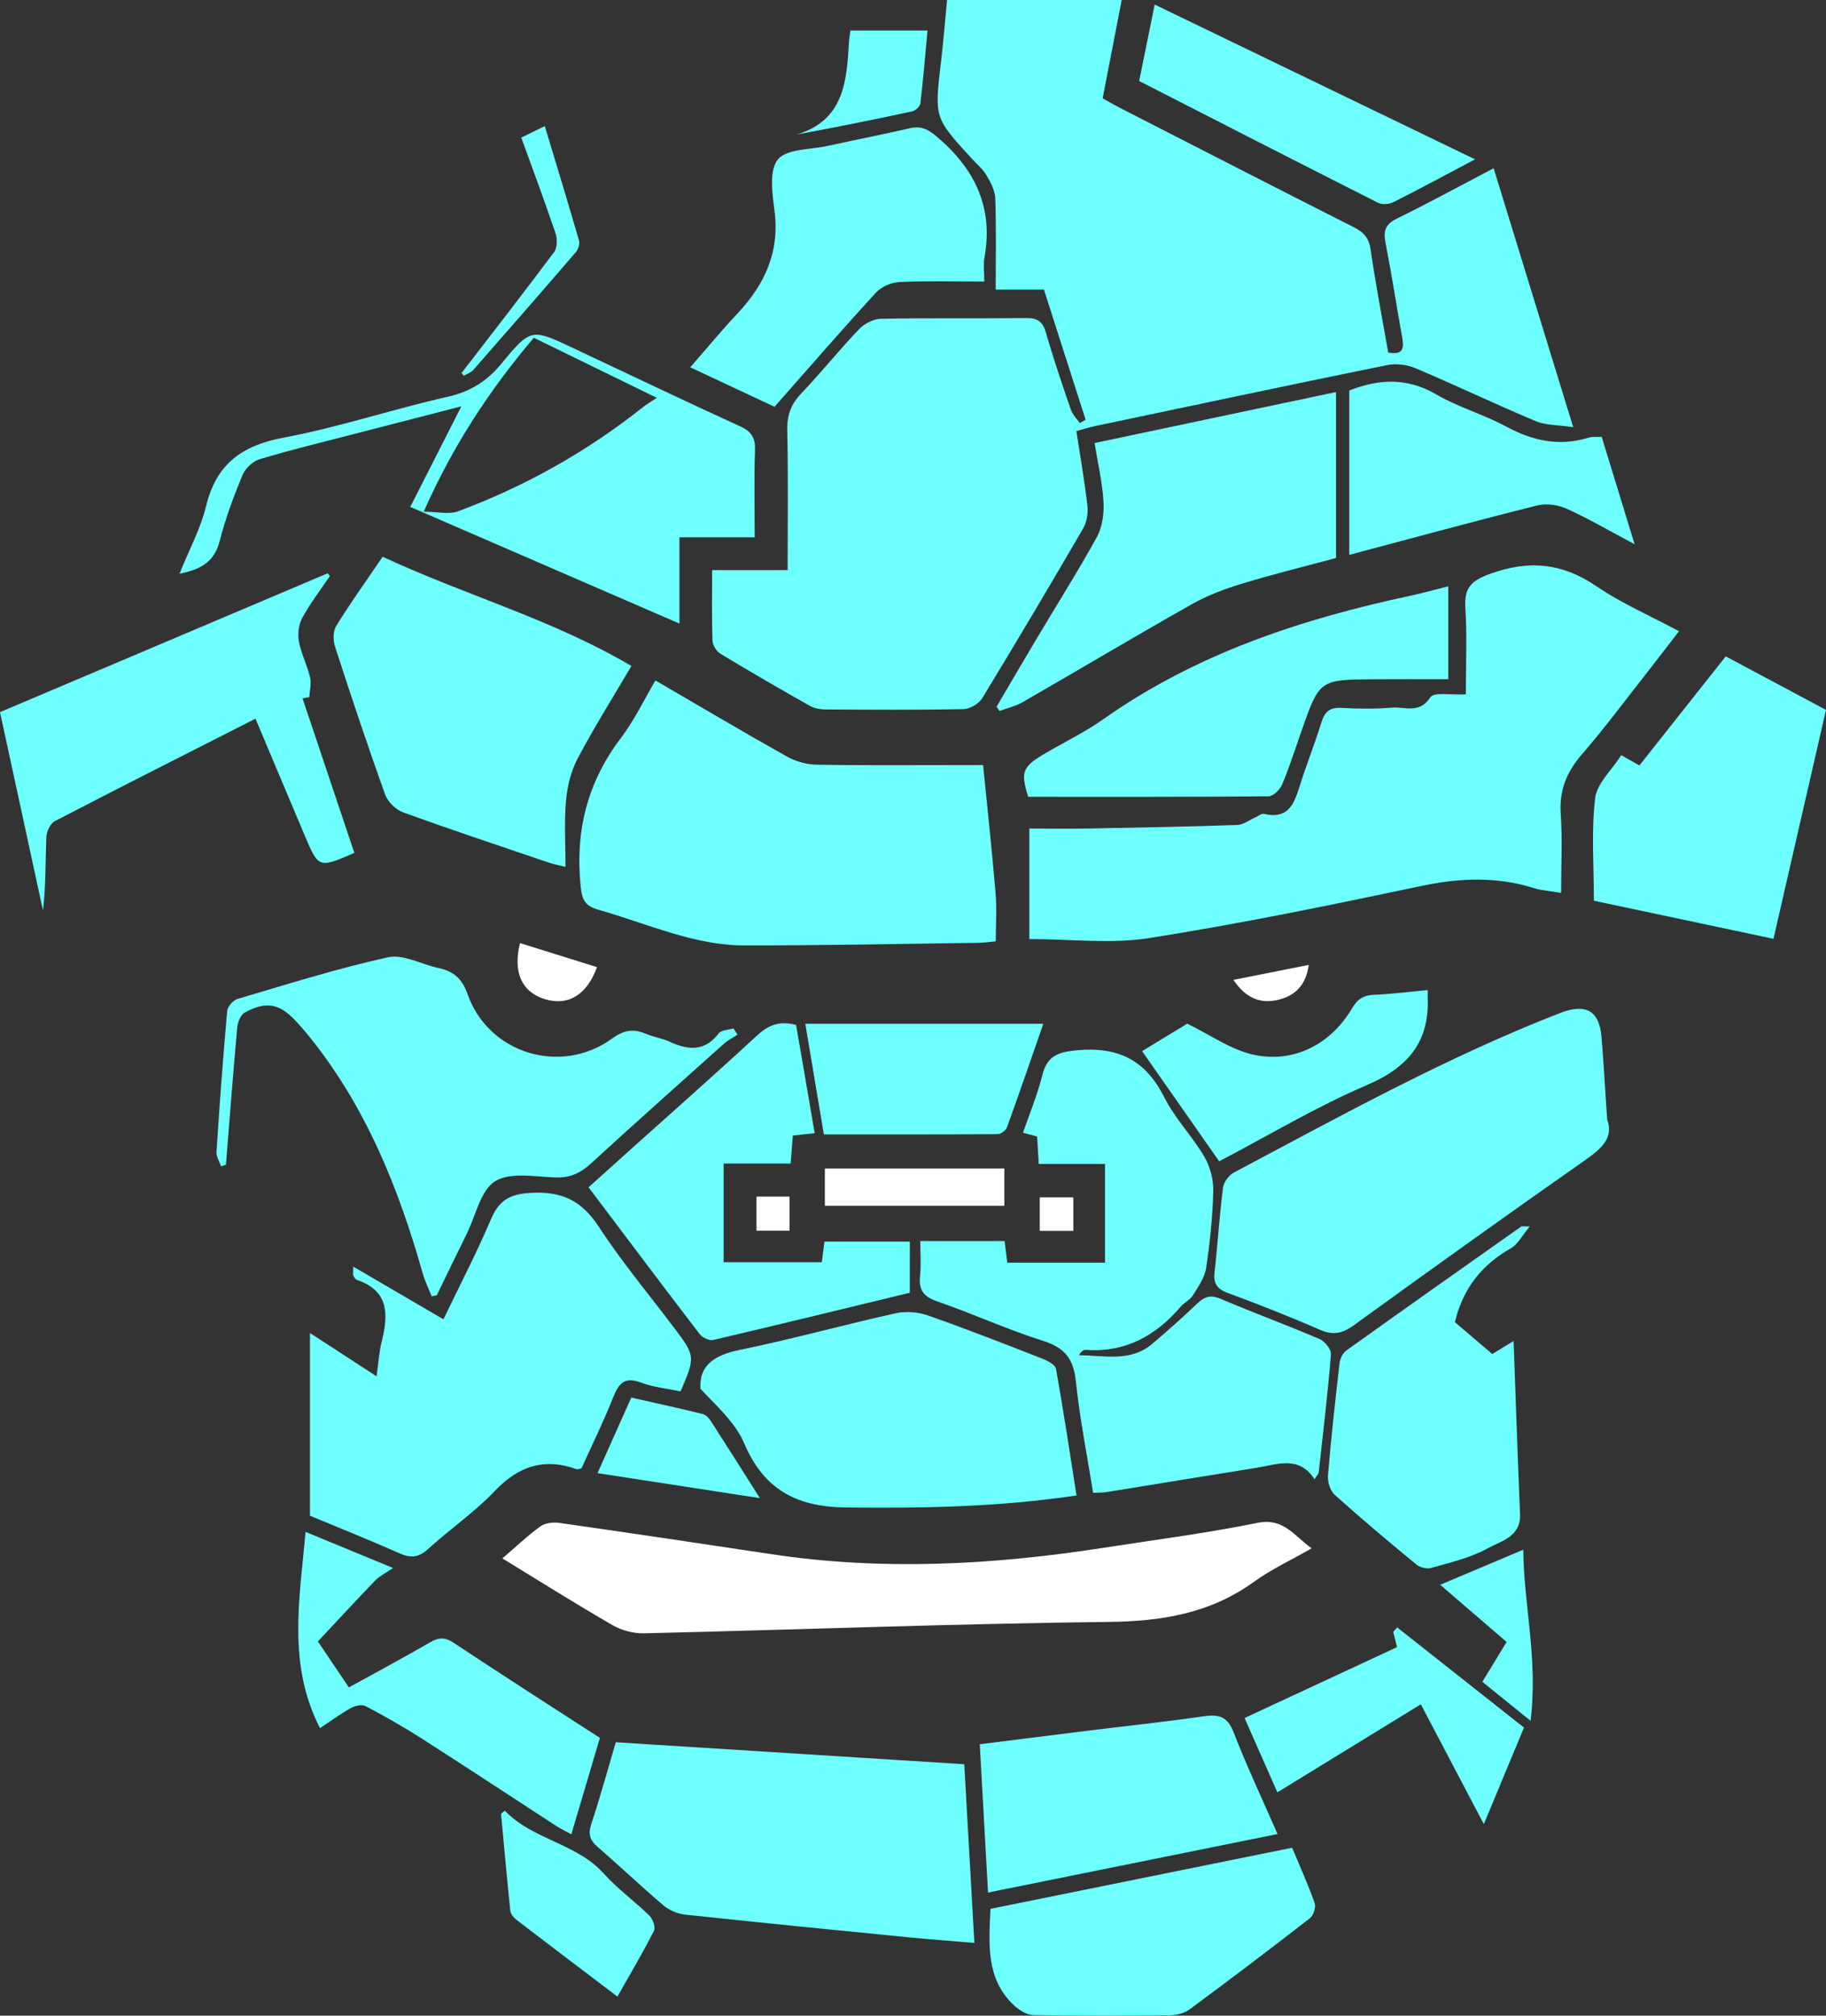 <svg version="1.1" id="图层_1" x="0px" y="0px" width="131.674px" height="145.292px" viewBox="0 0 131.674 145.292" enable-background="new 0 0 131.674 145.292" xml:space="preserve" xmlns="http://www.w3.org/2000/svg" xmlns:xlink="http://www.w3.org/1999/xlink" xmlns:xml="http://www.w3.org/XML/1998/namespace">
  <rect x="0" y="0" width="131.674" height="145.292" fill="#333333" stroke="none"/>
  <path fill="#6EFFFF" d="M75.278,20.874c-1.168,0-2.243,0-3.477,0c0-2.252,0.044-4.412-0.03-6.569
	c-0.019-0.568-0.336-1.163-0.638-1.673c-0.271-0.458-0.708-0.819-1.076-1.22c-2.684-2.926-2.675-2.925-2.206-6.907
	C68.026,3.029,68.144,1.545,68.294,0c4.175,0,8.281,0,12.591,0c-0.459,2.371-0.908,4.692-1.371,7.089
	c0.455,0.25,0.877,0.496,1.312,0.719c5.598,2.865,11.191,5.737,16.803,8.574c0.708,0.358,1.085,0.76,1.205,1.595
	c0.361,2.497,0.842,4.976,1.271,7.433c1.113,0.209,1.137-0.351,1.007-1.083c-0.404-2.272-0.759-4.553-1.2-6.817
	c-0.16-0.821-0.055-1.32,0.772-1.728c2.311-1.139,4.576-2.371,7.024-3.653c1.888,6.141,3.753,12.205,5.739,18.663
	c-1.111-0.167-1.979-0.13-2.704-0.435c-2.918-1.226-5.777-2.592-8.693-3.824c-0.609-0.258-1.401-0.344-2.048-0.212
	c-7.047,1.435-14.083,2.928-21.121,4.41c-0.393,0.083-0.776,0.21-1.263,0.343c0.277,1.815,0.589,3.588,0.795,5.372
	c0.061,0.53-0.035,1.176-0.299,1.63c-2.389,4.107-4.813,8.195-7.287,12.252c-0.244,0.4-0.887,0.777-1.353,0.786
	c-3.306,0.067-6.613,0.044-9.92,0.024c-0.391-0.002-0.829-0.077-1.163-0.265c-2.167-1.223-4.322-2.47-6.451-3.759
	c-0.283-0.171-0.552-0.617-0.563-0.945c-0.057-1.624-0.026-3.251-0.026-5.072c1.83,0,3.565,0,5.445,0
	c0-3.489,0.049-6.786-0.028-10.08c-0.025-1.081,0.267-1.871,1.003-2.647c1.434-1.51,2.741-3.141,4.18-4.646
	c0.383-0.401,1.048-0.737,1.59-0.747c3.487-0.066,6.976-0.011,10.464-0.051c0.825-0.01,1.193,0.264,1.421,1.062
	c0.535,1.868,1.165,3.71,1.796,5.548c0.121,0.352,0.422,0.642,0.64,0.961c0.141-0.08,0.282-0.16,0.423-0.24
	C77.29,27.15,76.294,24.042,75.278,20.874z M82.886,67.616c6.566-1.036,13.089-2.378,19.596-3.752
	c2.768-0.584,5.438-0.697,8.142,0.156c0.535,0.169,1.113,0.199,1.949,0.34c0-2.013,0.096-3.868-0.028-5.709
	c-0.115-1.701,0.434-3.014,1.533-4.283c1.659-1.916,3.171-3.959,4.74-5.953c0.745-0.947,1.476-1.906,2.257-2.917
	c-2.081-1.115-4.14-2.006-5.962-3.245c-2.45-1.666-4.826-1.906-7.617-0.906c-1.41,0.506-1.921,1.007-1.828,2.478
	c0.13,2.055,0.033,4.125,0.033,6.222c-1.03,0.063-2.299-0.186-2.56,0.217c-0.786,1.216-1.826,0.663-2.746,0.74
	c-1.215,0.102-2.448,0.094-3.667,0.022c-0.842-0.05-1.204,0.279-1.441,1.047c-0.452,1.469-1.026,2.9-1.494,4.364
	c-0.423,1.321-0.758,2.673-2.658,2.226c-0.164-0.039-0.383,0.154-0.577,0.239c-0.45,0.196-0.894,0.547-1.35,0.563
	c-3.532,0.122-7.066,0.188-10.6,0.252c-1.437,0.026-2.874,0.004-4.381,0.004c0,2.814,0,5.423,0,7.969
	C77.217,67.689,80.115,68.054,82.886,67.616z M66.346,91.967c-0.11,1.022,0.255,1.502,1.254,1.845
	c2.565,0.882,5.042,2.028,7.626,2.841c1.565,0.492,2.188,1.305,2.355,2.91c0.279,2.68,0.812,5.334,1.245,8.043
	c0.407-0.021,0.677-0.009,0.938-0.051c3.619-0.582,7.237-1.178,10.857-1.756c1.482-0.237,3.044-0.911,4.172,0.827
	c0.167-0.264,0.287-0.369,0.3-0.485c0.315-2.835,0.651-5.669,0.882-8.511c0.029-0.354-0.433-0.944-0.804-1.104
	c-2.37-1.014-4.791-1.906-7.165-2.911c-0.714-0.302-1.155-0.149-1.673,0.344c-1.05,0.999-2.133,1.966-3.239,2.903
	c-1.591,1.349-3.476,0.827-5.291,0.825c0.136-0.241,0.316-0.4,0.484-0.388c2.846,0.208,5.037-1,6.839-3.097
	c0.263-0.307,0.684-0.497,0.891-0.829c0.385-0.618,0.85-1.273,0.955-1.962c0.279-1.833,0.471-3.69,0.517-5.541
	c0.021-0.831-0.219-1.772-0.639-2.488c-0.868-1.48-2.117-2.751-2.883-4.272c-1.348-2.676-3.298-3.678-6.289-3.408
	c-1.444,0.131-2.175,0.423-2.528,1.84c-0.347,1.395-0.911,2.736-1.381,4.105c0.398,0.107,0.723,0.195,1.018,0.274
	c0.04,0.672,0.075,1.25,0.119,1.979c1.625,0,3.187,0,4.777,0c0,2.477,0,4.794,0,7.118c-2.414,0-4.708,0-7.046,0
	c-0.068-0.548-0.128-1.026-0.194-1.559c-1.997,0-3.931,0-6.082,0C66.364,90.357,66.432,91.17,66.346,91.967z M44.802,53.157
	c-2.457,3.217-3.345,6.776-2.926,10.776c0.103,0.986,0.363,1.386,1.288,1.647c2.085,0.589,4.113,1.384,6.206,1.937
	c1.375,0.363,2.823,0.629,4.238,0.63c5.655,0.004,11.311-0.11,16.967-0.188c0.387-0.005,0.774-0.066,1.231-0.107
	c0-1.238,0.079-2.37-0.015-3.488c-0.256-3.028-0.585-6.05-0.899-9.216c-0.566,0-1.05,0-1.534,0c-3.484,0-6.969,0.033-10.452-0.027
	c-0.724-0.012-1.518-0.229-2.15-0.583c-3.148-1.764-6.252-3.606-9.491-5.489C46.387,50.533,45.727,51.946,44.802,53.157z
	 M25.48,91.945c0.06,0.117,0.141,0.273,0.247,0.309c2.344,0.788,2.279,2.515,1.796,4.455c-0.19,0.763-0.236,1.561-0.369,2.496
	c-1.648-1.071-3.143-2.043-4.801-3.12c0,4.508,0,8.783,0,13.171c2.032,0.846,4.258,1.734,6.447,2.705
	c0.809,0.359,1.38,0.318,2.058-0.298c1.574-1.431,3.355-2.653,4.816-4.185c1.717-1.801,3.57-2.421,5.908-1.576
	c0.071,0.026,0.172-0.031,0.353-0.069c0.756-1.676,1.594-3.38,2.293-5.138c0.401-1.007,0.828-1.474,1.987-1.039
	c0.912,0.342,1.916,0.437,2.859,0.637c1.075-2.491,1.067-2.557-0.453-4.571c-1.828-2.421-3.784-4.758-5.438-7.292
	c-1.228-1.88-2.645-2.571-4.893-2.449c-1.555,0.085-2.306,0.542-2.893,1.92c-1.035,2.429-2.259,4.778-3.421,7.195
	c-2.211-1.291-4.272-2.495-6.502-3.797C25.473,91.775,25.444,91.877,25.48,91.945z M115.487,74.753
	c-0.158-1.919-1.145-2.451-3.003-1.728c-8.155,3.173-15.794,7.401-23.5,11.489c-0.365,0.193-0.742,0.695-0.792,1.093
	c-0.257,2.019-0.379,4.054-0.609,6.077c-0.091,0.805,0.145,1.212,0.928,1.502c2.245,0.833,4.478,1.708,6.672,2.667
	c0.959,0.419,1.63,0.262,2.454-0.335c5.535-4.007,11.09-7.988,16.687-11.907c1.178-0.825,2.052-1.609,1.568-2.91
	C115.747,78.546,115.642,76.647,115.487,74.753z M31.494,93.37c0.729-1.497,1.453-2.997,2.189-4.491
	c0.638-1.295,0.976-3.092,2.02-3.735c1.099-0.676,2.881-0.32,4.36-0.272c1.034,0.033,1.784-0.303,2.532-0.989
	c3.171-2.907,6.385-5.769,9.593-8.636c0.296-0.264,0.663-0.448,0.997-0.67c-0.099-0.149-0.198-0.299-0.297-0.448
	c-0.362,0.113-0.874,0.111-1.061,0.356c-1.036,1.361-2.244,1.2-3.585,0.586c-0.53-0.243-1.134-0.323-1.671-0.554
	c-0.908-0.391-1.591-0.266-2.449,0.354c-3.682,2.663-8.901,1.067-10.403-3.207c-0.41-1.166-1.044-1.661-2.123-1.893
	c-1.215-0.262-2.518-1.009-3.612-0.769c-3.659,0.804-7.247,1.939-10.846,2.999c-0.32,0.094-0.729,0.553-0.757,0.873
	c-0.302,3.382-0.548,6.769-0.77,10.158c-0.022,0.338,0.216,0.693,0.334,1.04c0.116-0.04,0.232-0.081,0.348-0.121
	c0.264-3.292,0.515-6.585,0.813-9.874c0.035-0.382,0.234-0.921,0.525-1.08c1.59-0.869,2.539-0.667,3.764,0.667
	c0.306,0.333,0.604,0.675,0.888,1.027c4.091,5.061,6.462,10.946,8.211,17.131c0.156,0.553,0.421,1.076,0.635,1.614
	C31.25,93.415,31.372,93.393,31.494,93.37z M42.639,131.475c-0.239,0.722-0.114,1.157,0.442,1.639
	c1.607,1.392,3.148,2.861,4.769,4.235c0.414,0.35,1.016,0.601,1.557,0.659c5.35,0.574,10.705,1.102,16.06,1.631
	c1.548,0.153,3.1,0.264,4.795,0.407c-0.251-4.432-0.489-8.648-0.728-12.879c-8.426-0.531-16.677-1.05-25.131-1.583
	C43.836,127.508,43.29,129.509,42.639,131.475z M52.572,102.312c0.426,0.522,0.827,1.099,1.089,1.715
	c1.375,3.235,3.653,4.589,7.292,4.633c5.532,0.067,11.019-0.026,16.675-0.864c-0.488-3.095-0.939-6.119-1.48-9.129
	c-0.054-0.302-0.619-0.591-1.004-0.742c-2.737-1.068-5.473-2.142-8.246-3.111c-0.713-0.249-1.595-0.313-2.329-0.149
	c-3.75,0.835-7.458,1.864-11.22,2.635c-1.851,0.38-2.952,1.128-2.838,2.804C51.363,101.008,52.012,101.624,52.572,102.312z
	 M24.252,45.102c-0.235,0.379-0.244,1.043-0.098,1.492c1.156,3.569,2.343,7.129,3.61,10.659c0.191,0.532,0.774,1.109,1.307,1.302
	c3.483,1.265,7.001,2.433,10.511,3.625c0.355,0.12,0.728,0.186,1.198,0.303c0-1.712-0.103-3.259,0.036-4.784
	c0.094-1.032,0.36-2.121,0.84-3.03c1.177-2.227,2.524-4.364,3.875-6.662c-5.689-3.366-11.968-5.093-17.937-7.876
	C26.407,41.874,25.274,43.454,24.252,45.102z M72.071,51.247c0.555-0.205,1.153-0.335,1.658-0.625
	c4.077-2.346,8.117-4.756,12.213-7.068c1.124-0.635,2.367-1.102,3.606-1.478c2.316-0.703,4.67-1.282,6.793-1.854
	c0-4.091,0-7.964,0-11.962c-5.928,1.252-11.62,2.454-17.409,3.676c0.24,1.496,0.564,2.865,0.643,4.248
	c0.048,0.837-0.085,1.806-0.481,2.526c-1.372,2.496-2.898,4.905-4.357,7.353c-0.966,1.622-1.917,3.252-2.875,4.879
	C71.931,51.043,72.001,51.145,72.071,51.247z M48.995,44.948c0-1.862,0-3.96,0-6.217c1.874,0,3.613,0,5.425,0
	c0-2.195-0.05-4.231,0.023-6.262c0.032-0.898-0.241-1.36-1.073-1.739c-4.029-1.841-8.026-3.751-12.034-5.638
	c-3.004-1.415-3.053-1.455-5.167,1.108c-1.056,1.28-2.253,2.031-3.899,2.403c-3.966,0.895-7.847,2.199-11.836,2.947
	c-3.014,0.565-4.841,1.911-5.575,4.935c-0.393,1.619-1.216,3.133-1.915,4.868c1.619-0.307,2.526-0.919,2.898-2.364
	c0.416-1.614,1-3.193,1.638-4.735c0.199-0.483,0.745-1.002,1.239-1.152c2.161-0.654,4.36-1.183,6.548-1.75
	c2.598-0.674,5.197-1.34,8.002-2.063c-1.301,2.56-2.485,4.888-3.684,7.248C36.162,39.386,42.562,42.16,48.995,44.948z
	 M47.366,28.677c-0.442,0.294-0.744,0.466-1.014,0.68c-4.038,3.206-8.485,5.699-13.309,7.495c-0.665,0.248-1.503,0.034-2.492,0.034
	c2.109-4.757,4.718-8.732,7.943-12.541C41.368,25.747,44.203,27.132,47.366,28.677z M23.632,41.324
	C15.76,44.658,7.889,47.991,0,51.332c1.058,4.881,2.078,9.586,3.099,14.292c0.212-1.777,0.174-3.529,0.24-5.277
	c0.015-0.402,0.287-0.987,0.613-1.156c4.772-2.478,9.573-4.9,14.47-7.387c1.196,2.834,2.357,5.576,3.51,8.321
	c1.04,2.476,1.037,2.477,3.62,1.351c-1.245-3.709-2.491-7.424-3.738-11.139c0.163-0.028,0.326-0.056,0.49-0.084
	c0.026-0.478,0.161-0.983,0.055-1.43c-0.208-0.876-0.64-1.704-0.802-2.584c-0.1-0.542-0.021-1.226,0.24-1.703
	c0.576-1.053,1.318-2.015,1.992-3.014C23.736,41.456,23.684,41.39,23.632,41.324z M131.674,51.169
	c-2.472-1.319-4.818-2.571-7.23-3.857c-2.115,2.671-4.179,5.278-6.226,7.863c-0.479-0.271-0.816-0.463-1.307-0.741
	c-0.684,1.074-1.761,2.037-1.887,3.111c-0.281,2.404-0.088,4.864-0.088,7.379c4.222,0.895,8.501,1.803,12.95,2.746
	C129.173,62.065,130.423,56.62,131.674,51.169z M65.608,89.497c-2.126,0-4.139,0-6.157,0c-0.072,0.569-0.132,1.042-0.188,1.486
	c-2.423,0-4.745,0-7.083,0c0-2.4,0-4.685,0-7.113c1.658,0,3.222,0,4.832,0c0.06-0.752,0.109-1.367,0.16-2.017
	c0.536-0.058,1.015-0.11,1.577-0.17c-0.459-2.669-0.906-5.274-1.341-7.801c-1.247-0.338-2.04,0.039-2.847,0.786
	c-2.922,2.705-5.911,5.337-8.875,7.997c-1.069,0.959-2.136,1.92-3.245,2.917c2.72,3.605,5.351,7.111,8.018,10.588
	c0.193,0.251,0.693,0.481,0.978,0.415c4.705-1.098,9.399-2.246,14.17-3.401C65.608,91.86,65.608,90.664,65.608,89.497z
	 M70.988,18.583c0.668-3.65-0.708-6.442-3.465-8.759c-0.625-0.525-1.123-0.761-1.907-0.581c-1.982,0.455-3.978,0.846-5.965,1.281
	c-1.23,0.269-2.902,0.192-3.553,0.964c-0.639,0.758-0.419,2.418-0.255,3.639c0.403,2.989-0.672,5.354-2.657,7.464
	c-1.161,1.235-2.242,2.546-3.411,3.884c2.099,0.983,4.087,1.915,6.076,2.846c2.489-2.819,4.859-5.554,7.306-8.22
	c0.393-0.429,1.116-0.743,1.704-0.771c1.976-0.094,3.96-0.036,6.114-0.036C70.976,19.57,70.901,19.061,70.988,18.583z
	 M109.699,88.407c-4.211,2.973-8.424,5.942-12.616,8.94c-0.251,0.179-0.447,0.575-0.484,0.891c-0.313,2.696-0.612,5.395-0.838,8.1
	c-0.038,0.46,0.15,1.108,0.475,1.4c1.918,1.724,3.896,3.384,5.887,5.024c0.262,0.216,0.762,0.35,1.076,0.259
	c1.388-0.402,2.842-0.729,4.086-1.419c0.952-0.528,2.395-0.823,2.326-2.46c-0.175-4.181-0.314-8.363-0.466-12.482
	c-0.32,0.196-0.913,0.561-1.535,0.943c-0.961-0.82-1.876-1.601-2.697-2.302c0.601-2.5,1.995-4.164,4.065-5.343
	c0.475-0.271,0.763-0.87,1.333-1.553C109.785,88.405,109.729,88.387,109.699,88.407z M101.788,42.923
	c-7.926,1.691-15.521,4.185-22.232,8.922c-1.289,0.91-2.727,1.61-4.097,2.406c-1.754,1.019-1.875,1.36-1.317,3.185
	c5.835,0,11.583,0.015,17.331-0.037c0.339-0.003,0.826-0.478,0.98-0.845c0.525-1.248,0.935-2.546,1.384-3.826
	c1.311-3.732,1.31-3.738,5.225-3.766c1.79-0.013,3.581-0.002,5.375-0.002c0-2.337,0-4.412,0-6.699
	C103.445,42.511,102.623,42.745,101.788,42.923z M71.423,137.592c-0.122,2.555-0.326,5.021,1.656,6.918
	c0.376,0.359,0.939,0.727,1.423,0.736c3.305,0.064,6.613,0.05,9.919,0.014c0.462-0.005,1.004-0.157,1.37-0.428
	c2.912-2.153,5.802-4.338,8.663-6.56c0.258-0.2,0.452-0.796,0.347-1.094c-0.461-1.316-1.042-2.59-1.625-3.99
	C85.818,134.68,78.605,136.139,71.423,137.592z M92.124,132.2c-1.113-2.548-2.226-4.908-3.167-7.334
	c-0.44-1.136-1.062-1.313-2.15-1.156c-2.819,0.408-5.653,0.706-8.48,1.055c-2.504,0.309-5.007,0.628-7.676,0.963
	c0.201,3.596,0.396,7.097,0.596,10.69C78.251,135.003,85.094,133.62,92.124,132.2z M23.077,124.566
	c0.705-0.468,1.428-0.998,2.202-1.436c0.3-0.17,0.806-0.299,1.067-0.161c1.38,0.727,2.74,1.499,4.054,2.339
	c3.238,2.071,6.446,4.189,9.67,6.282c0.323,0.21,0.673,0.377,1.128,0.63c0.716-2.416,1.39-4.687,2.061-6.951
	c-3.598-2.329-7.101-4.568-10.565-6.866c-0.641-0.425-1.085-0.366-1.7-0.01c-1.903,1.1-3.842,2.138-5.835,3.238
	c-0.778-1.153-1.476-2.188-2.237-3.315c1.427-1.522,2.767-2.976,4.14-4.397c0.305-0.315,0.729-0.515,1.285-0.896
	c-2.315-0.954-4.225-1.742-6.312-2.602C21.602,115.277,20.715,119.979,23.077,124.566z M110.861,36.432
	c0.658-0.164,1.507-0.036,2.136,0.248c1.577,0.714,3.078,1.596,4.876,2.552c-0.853-2.783-1.614-5.264-2.375-7.746
	c-0.4,0.021-0.685-0.02-0.934,0.057c-2.114,0.658-4.036,0.238-5.954-0.798c-1.626-0.878-3.457-1.389-5.048-2.319
	c-2.124-1.242-4.178-1.096-6.265-0.277c0,3.902,0,7.779,0,11.847C102.034,38.739,106.435,37.536,110.861,36.432z M83.265,0.329
	c-0.396,1.948-0.754,3.705-1.12,5.509c5.791,2.96,11.499,5.887,17.225,8.778c0.293,0.148,0.799,0.11,1.105-0.043
	c1.896-0.952,3.763-1.962,5.893-3.088C98.571,7.72,90.983,4.056,83.265,0.329z M71.932,81.751c0.233-0.002,0.597-0.261,0.677-0.481
	c0.902-2.488,1.761-4.992,2.625-7.474c-5.763,0-11.381,0-17.163,0c0.46,2.743,0.89,5.304,1.338,7.977
	C63.637,81.772,67.785,81.78,71.932,81.751z M99.091,71.705c-0.756,0.032-1.192,0.293-1.59,0.97
	c-1.562,2.656-4.323,4.029-7.257,3.315c-1.553-0.378-2.953-1.382-4.628-2.204c-0.866,0.526-2.013,1.223-3.259,1.981
	c1.902,2.717,3.729,5.327,5.558,7.941c3.634-1.902,7.027-3.945,10.635-5.486c2.975-1.27,4.546-3.114,4.401-6.352
	c-0.004-0.09-0.001-0.18-0.001-0.505C101.595,71.491,100.345,71.653,99.091,71.705z M102.457,122.848
	c1.519,2.888,2.978,5.662,4.543,8.636c1.025-2.464,1.941-4.662,2.896-6.958c-3.085-2.436-6.115-4.829-9.146-7.222
	c-0.094,0.109-0.188,0.219-0.282,0.328c0.091,0.364,0.182,0.728,0.275,1.095c-3.693,1.716-7.32,3.402-10.996,5.11
	c0.812,1.839,1.557,3.526,2.366,5.357C95.653,127.022,99.024,124.954,102.457,122.848z M36.13,130.738
	c0.217,2.327,0.424,4.656,0.668,6.981c0.024,0.231,0.229,0.498,0.426,0.649c2.396,1.838,4.806,3.658,7.3,5.549
	c0.937-1.658,1.835-3.173,2.633-4.739c0.129-0.252-0.076-0.848-0.32-1.087c-1.065-1.046-2.3-1.931-3.293-3.036
	c-1.989-2.214-5.122-2.428-7.141-4.539C36.312,130.59,36.221,130.664,36.13,130.738z M51.247,102.413
	c-0.136-0.21-0.367-0.44-0.594-0.495c-1.694-0.415-3.399-0.788-5.13-1.181c-0.827,1.851-1.594,3.566-2.435,5.448
	c3.916,0.603,7.642,1.177,11.71,1.803C53.474,105.902,52.371,104.151,51.247,102.413z M61.223,2.978
	c-0.166,2.853-0.333,5.703-3.794,6.723c2.787-0.516,5.566-1.073,8.336-1.67c0.239-0.052,0.578-0.355,0.604-0.573
	c0.206-1.726,0.347-3.46,0.514-5.257c-1.923,0-3.673,0-5.557,0C61.281,2.541,61.236,2.759,61.223,2.978z M109.843,111.706
	c-2.067,0.872-3.978,1.678-5.989,2.526c1.639,1.41,3.201,2.755,4.79,4.122c-0.619,1.016-1.175,1.926-1.752,2.872
	c1.104,0.893,2.114,1.709,3.476,2.811C110.922,119.63,109.876,115.66,109.843,111.706z M33.451,27.085
	c0.227-0.136,0.507-0.225,0.673-0.414c2.482-2.824,4.955-5.655,7.408-8.505c0.172-0.2,0.29-0.59,0.22-0.83
	c-0.786-2.717-1.614-5.421-2.467-8.248C38.621,9.414,38.12,9.66,37.591,9.92c0.867,2.397,1.707,4.639,2.472,6.906
	c0.135,0.399,0.127,1.03-0.103,1.339c-2.191,2.936-4.445,5.825-6.681,8.728C33.336,26.957,33.394,27.021,33.451,27.085z" class="color c1"/>
  <path fill="#FFFFFF" d="M36.227,112.33c1.02-0.874,1.838-1.659,2.75-2.313c0.342-0.245,0.921-0.307,1.363-0.244
	c5.104,0.728,10.204,1.486,15.302,2.256c8.006,1.209,15.978,0.771,23.934-0.462c3.71-0.575,7.44-1.054,11.115-1.8
	c1.835-0.373,2.577,0.878,3.892,1.84c-1.482,0.848-2.91,1.508-4.161,2.412c-3.149,2.276-6.627,2.845-10.457,2.89
	c-11.181,0.129-22.359,0.56-33.539,0.823c-0.757,0.018-1.612-0.216-2.269-0.596C41.534,115.623,38.972,114.006,36.227,112.33z
	 M72.424,86.914c0-0.959,0-1.799,0-2.685c-4.346,0-8.608,0-12.943,0c0,0.929,0,1.766,0,2.685
	C63.891,86.914,68.146,86.914,72.424,86.914z M37.499,67.979c-0.537,2.142,0.157,3.561,1.839,4.056
	c1.628,0.479,2.977-0.305,3.713-2.323C41.142,69.117,39.325,68.549,37.499,67.979z M92.173,72.067c1.23-0.298,2.003-1.054,2.2-2.514
	c-1.856,0.368-3.587,0.711-5.434,1.077C89.812,71.91,90.843,72.389,92.173,72.067z M77.398,86.309c-0.879,0-1.657,0-2.422,0
	c0,0.875,0,1.646,0,2.412c0.869,0,1.615,0,2.422,0C77.398,87.874,77.398,87.104,77.398,86.309z M54.548,88.709
	c0.865,0,1.614,0,2.386,0c0-0.866,0-1.642,0-2.457c-0.843,0-1.559,0-2.386,0C54.548,87.165,54.548,87.944,54.548,88.709z" class="color c2"/>
</svg>